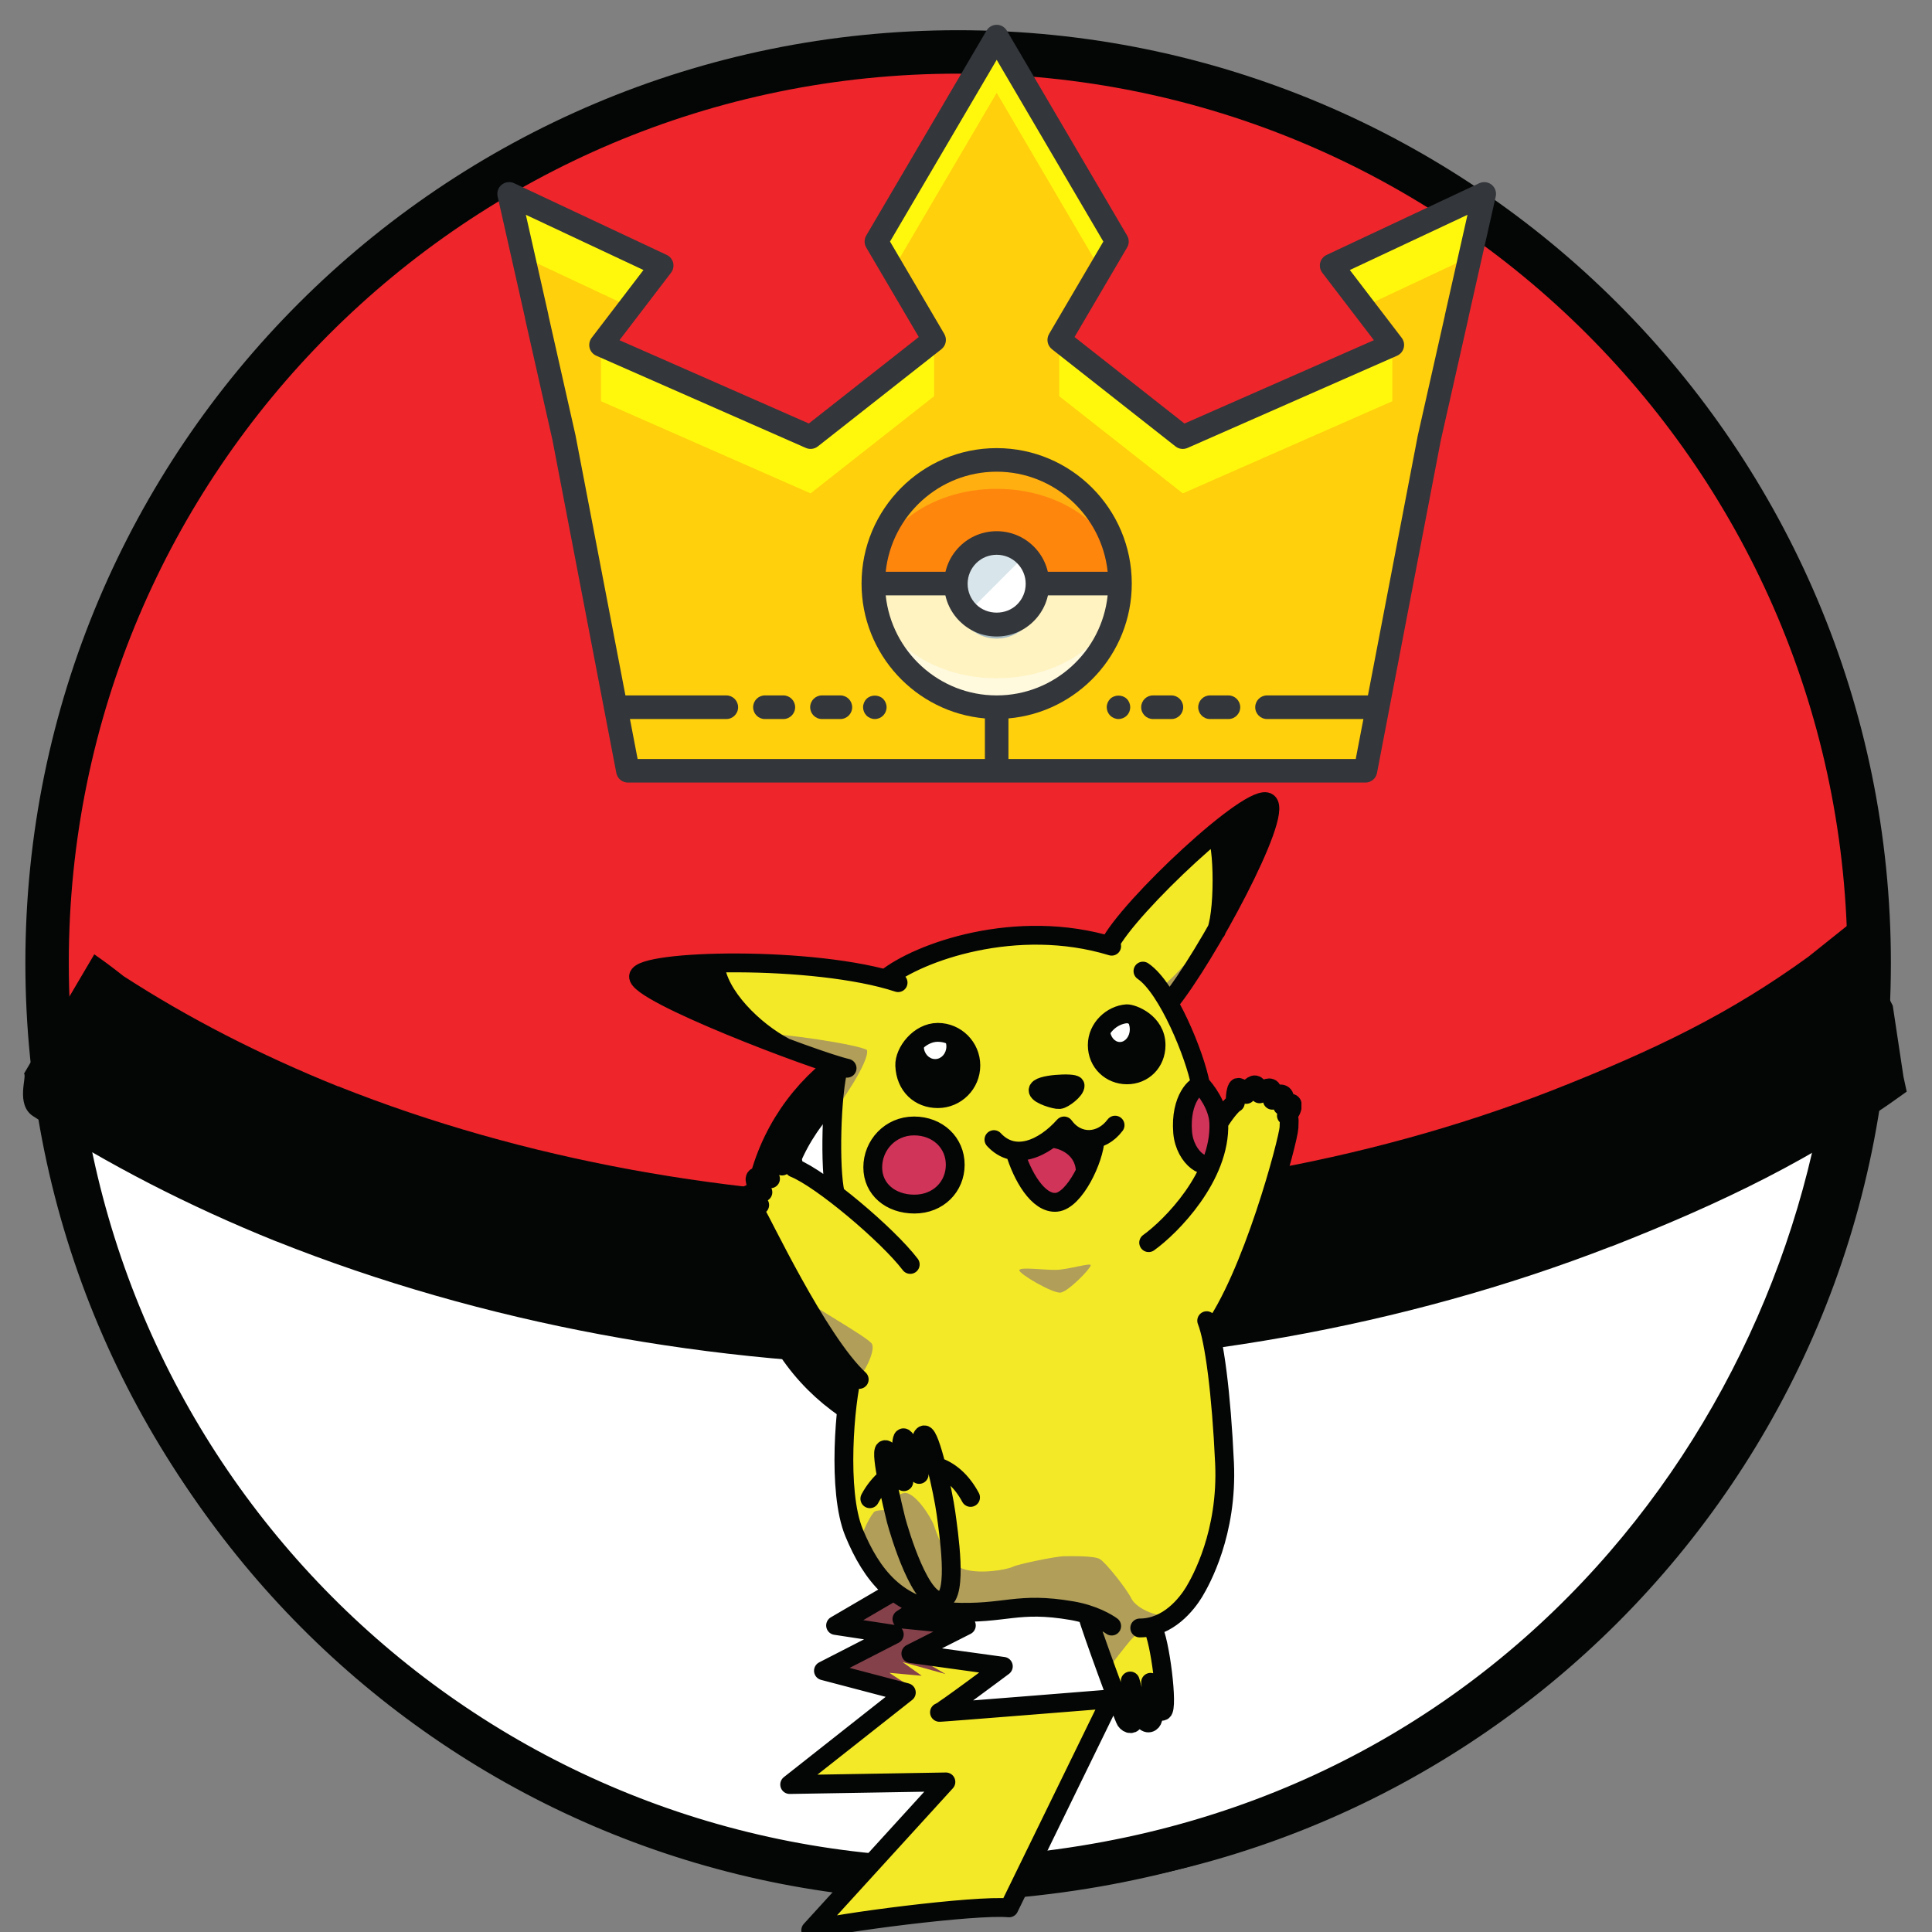 <svg xmlns="http://www.w3.org/2000/svg" width="375" viewBox="0 0 375 375" height="375" version="1.0"><rect x="0" y="0" width="375" height="375" fill="#808080" stroke="none"/><defs><clipPath id="a"><path d="M 4.465 5.73 L 370.055 5.73 L 370.055 369.016 L 4.465 369.016 Z M 4.465 5.73"/></clipPath><clipPath id="b"><path d="M 4.465 150 L 370.055 150 L 370.055 369.016 L 4.465 369.016 Z M 4.465 150"/></clipPath><clipPath id="c"><path d="M 4.465 179 L 370.055 179 L 370.055 266 L 4.465 266 Z M 4.465 179"/></clipPath><clipPath id="d"><path d="M 152 308.434 L 216 308.434 L 216 375 L 152 375 Z M 152 308.434"/></clipPath><clipPath id="e"><path d="M 122.109 153.676 L 252.609 153.676 L 252.609 375 L 122.109 375 Z M 122.109 153.676"/></clipPath><clipPath id="f"><path d="M 96.316 4.895 L 290.566 4.895 L 290.566 151.895 L 96.316 151.895 Z M 96.316 4.895"/></clipPath></defs><path fill="#EE262C" d="M 362.941 186.844 C 362.941 284.551 283.746 363.742 186.043 363.742 C 88.336 363.742 9.141 284.551 9.141 186.844 C 9.141 89.141 88.336 9.945 186.043 9.945 C 283.746 9.945 362.941 89.141 362.941 186.844"/><g clip-path="url(#a)"><path transform="matrix(.843 0 0 -.843 4.464 369.03)" fill="none" d="M 425.079 216.036 C 425.079 100.176 331.17 6.271 215.315 6.271 C 99.454 6.271 5.545 100.176 5.545 216.036 C 5.545 331.891 99.454 425.801 215.315 425.801 C 331.17 425.801 425.079 331.891 425.079 216.036 Z M 425.079 216.036" stroke="#040606" stroke-width="10"/></g><path fill="#FFF" d="M 360.043 198.406 C 343.438 210.43 327.922 218.602 306.871 226.836 C 230.184 256.617 135.836 256.254 59.609 225.883 C 41.328 218.504 25.285 209.84 10.359 199.562 C 16.621 292.688 93.242 364.797 186.602 364.797 C 291.719 360.68 353.715 277.996 360.043 198.375 L 360.043 198.406"/><g clip-path="url(#b)"><path transform="matrix(.843 0 0 -.843 4.464 369.03)" fill="none" d="M 421.643 202.325 C 401.952 188.068 383.554 178.378 358.592 168.613 C 267.656 133.299 155.78 133.73 65.391 169.744 C 43.713 178.493 24.689 188.767 6.99 200.954 C 14.415 90.527 105.272 5.02 215.977 5.02 C 340.624 9.903 414.139 107.948 421.643 202.362 Z M 421.643 202.325" stroke="#040606" stroke-width="10"/></g><g clip-path="url(#c)"><path fill="#040606" d="M 359.25 179.105 L 351.016 185.691 C 335.797 196.727 321.367 203.746 301.008 211.75 C 228.535 239.883 137.617 239.52 65.672 210.859 L 65.605 210.859 C 50.484 204.766 36.516 197.586 24 189.48 C 23.703 189.25 21.332 187.34 18.301 185.23 L 4.66 208.391 C 5.289 208.852 2.949 214.418 6.441 216.656 C 20.836 225.98 36.648 234.117 53.582 240.938 L 53.613 240.938 C 134.059 272.988 231.797 273.352 312.738 241.926 L 312.801 241.926 C 334.445 233.426 352.168 224.895 370.09 211.883 L 369.461 208.98 L 367.387 195.211 L 359.25 179.105"/></g><path fill="#FFF" d="M 226.133 239.223 C 226.133 260.699 208.738 278.094 187.262 278.094 C 165.816 278.094 148.422 260.699 148.422 239.223 C 148.422 217.777 165.816 200.383 187.262 200.383 C 208.738 200.383 226.133 217.777 226.133 239.223"/><path transform="matrix(.843 0 0 -.843 4.464 369.03)" fill="none" d="M 262.853 153.925 C 262.853 128.454 242.227 107.832 216.76 107.832 C 191.33 107.832 170.704 128.454 170.704 153.925 C 170.704 179.355 191.33 199.981 216.76 199.981 C 242.227 199.981 262.853 179.355 262.853 153.925 Z M 262.853 153.925" stroke="#040606" stroke-width="10"/><path fill="#F4E927" d="M 236.34 180.137 C 236.34 180.137 236.535 179.262 236.691 178.363 C 236.848 177.465 237.195 171.891 237.215 170.582 C 237.234 168.438 237.121 166.762 236.965 165.766 C 236.809 164.77 236.477 161.457 235.797 161.672 C 234.98 162.352 228.852 167.754 227.992 168.691 C 227.117 169.629 222.664 174.152 221.883 174.988 C 222.953 173.82 216.672 180.508 215.426 183.18 C 215.211 183.629 215.27 183.414 215.27 183.414 C 215.27 183.414 214.492 183.18 214.277 183.102 C 214.062 183.043 209.141 181.973 208.031 181.836 C 206.922 181.719 200.441 181.484 196.281 181.738 C 192.465 181.992 186.316 183.316 182.895 184.508 C 180.227 185.441 173.242 188.133 171.824 189.867 C 169.625 189.344 161.723 187.879 160.461 187.762 C 159.195 187.645 148.941 186.867 147.773 186.867 C 146.605 186.867 139.602 186.887 138.805 186.926 C 138.922 188.602 139.719 191.02 140.691 192.441 C 141.645 193.867 143.883 197.164 145.73 198.547 C 147.578 199.949 150.285 202.406 152.695 203.246 C 155.109 204.086 161.277 206.523 162.871 206.836 C 162.699 208.023 162.074 211.242 161.977 212.488 C 161.879 213.719 161.492 217.793 161.512 219.375 C 161.551 220.953 161.453 225.613 161.668 227.215 C 161.879 228.832 161.801 230.723 162.172 231.66 C 161.277 230.996 158.535 229.203 158.535 229.203 L 156.199 227.68 L 154.176 226.59 L 153.785 225.32 C 153.785 225.32 153.242 224.211 153.164 224.113 C 153.066 224.016 152.559 223.586 152.559 223.586 L 151.977 224.27 L 151.859 225.262 L 151.82 226.062 L 151.527 226.062 L 150.324 225.848 C 150.324 225.848 149.465 225.906 149.391 225.945 C 149.293 225.984 148.668 226.043 148.668 226.141 C 148.668 226.219 148.609 226.746 148.609 226.746 L 149.195 228.305 L 149.602 228.715 L 148.629 228.578 L 147.094 228.266 L 146.605 228.422 L 146.625 229.301 L 147.133 230.312 L 148.027 231.25 L 147.309 231.387 L 145.945 231.562 L 145.246 231.875 L 145.148 232.402 L 145.984 233.043 L 146.898 233.57 L 147.422 233.824 L 146.16 233.883 L 145.457 234.02 L 144.992 234.352 L 145.516 234.82 L 146.199 235.227 L 146.84 235.559 L 147.461 236.438 L 149.312 240.18 L 153.457 247.844 L 156.355 253.266 L 159.449 258.082 L 162.016 262.023 C 162.016 262.023 163.824 264.344 163.863 264.48 C 163.902 264.598 165.5 266.43 165.5 266.43 L 165.324 267.211 C 165.324 267.211 164.973 268.633 164.875 269.258 C 164.797 269.863 164.02 276.414 164.02 277.098 C 164.02 277.777 163.766 283.551 163.805 284.117 C 163.824 284.664 164.195 290.434 164.234 290.707 C 164.391 292.152 165.07 295.836 165.695 297.301 C 166.062 298.156 168.359 302.934 169.312 304.047 C 170.266 305.16 172.211 308.023 173.418 308.805 C 174.645 309.566 176.98 311.125 179.684 311.926 C 182.895 312.898 185.91 313.25 190.676 312.805 C 195.598 312.336 197.445 311.867 201.34 311.867 C 205.25 311.867 210.074 312.898 211.125 313.426 C 211.242 314.07 212.078 316.391 212.078 316.391 L 213.383 320.059 L 214.59 323.586 L 215.793 326.766 L 217.254 330.723 L 218.402 333.707 L 219.102 334.449 L 219.766 334.547 L 220.152 333.922 L 220.094 330.996 L 219.766 328.246 L 219.414 326.316 L 220.289 329.438 L 221.145 331.914 C 221.184 331.992 221.922 333.668 221.922 333.668 L 222.875 334.391 L 223.441 334.293 L 223.871 333.609 L 223.383 326.609 L 224.023 330.023 L 224.844 331.836 L 225.523 332.188 L 225.895 331.934 L 226.105 330.996 L 226.105 329.027 L 225.641 324.367 L 224.957 319.805 L 224.336 317.445 L 223.656 315.629 L 225.27 315.008 L 228.227 313.211 L 230.426 310.969 L 232.098 308.512 L 233.016 306.602 L 234.027 304.457 L 235.27 301.473 L 236.07 298.82 L 236.926 295 L 237.43 291.527 L 237.762 288.582 L 237.625 281.25 L 237.156 274.641 L 236.555 268.418 L 235.816 262.742 L 235.23 259.625 L 234.961 258.492 L 235.816 257.461 L 237.234 255.078 L 238.578 252.797 L 240.098 249.523 L 241.457 246.578 L 243.191 242.289 L 244.98 237.199 L 246.09 234.234 L 247.18 230.527 L 248.637 225.477 L 249.531 222.125 L 250.059 219.531 L 250.176 218.047 L 250.176 217.055 L 249.902 216.488 L 250.293 215.961 L 250.699 215.16 L 250.855 214.383 L 250.543 213.953 L 249.746 213.973 L 249.281 214.285 L 248.91 214.48 L 249.281 213.504 L 249.262 212.664 L 248.715 212.238 L 247.957 212.391 L 247.43 212.977 L 246.984 213.387 L 247.121 212.336 L 246.926 211.496 L 246.438 211.066 L 245.543 211.203 C 245.543 211.203 245.078 211.613 245.02 211.711 C 244.941 211.809 244.453 212.062 244.453 212.062 L 244.297 211.086 C 244.297 211.086 243.832 210.402 243.734 210.441 C 243.656 210.461 243.25 210.441 243.152 210.5 C 243.055 210.559 242.41 211.398 242.41 211.398 L 241.945 212.062 L 241.887 212.277 L 241.32 211.496 L 240.777 211.086 L 240.309 210.988 L 240.098 211.281 L 239.961 212.199 L 239.844 212.957 C 239.844 212.957 239.961 213.484 239.902 213.699 C 239.844 213.914 239.375 214.168 239.375 214.168 C 239.375 214.168 238.91 214.793 238.754 214.906 C 238.598 215.023 238.055 215.863 237.996 215.961 C 237.918 216.059 237.586 216.605 237.488 216.684 C 237.391 216.742 237.102 217.016 237.102 217.016 L 236.809 217.5 L 236.652 217.578 L 236.34 216.156 L 235.797 214.5 L 234.707 212.336 L 233.285 210.617 L 232.918 210.285 L 232.098 206.602 L 231.086 203.676 L 229.727 200.516 L 228.754 198.039 L 227.801 196.207 L 226.906 194.746 L 227.312 194.023 L 229.629 191.078 L 230.953 188.973 L 232.762 186.145 L 234.551 183.141 L 235.699 181.309 L 236.34 180.137"/><path fill="#040606" d="M 182.02 200.34 C 178.398 200.34 175.5 204.164 175.598 206.777 C 175.754 210.754 178.477 213.211 182.02 213.211 C 185.559 213.211 188.438 210.324 188.438 206.777 C 188.438 203.227 185.559 200.34 182.02 200.34"/><path fill="#040606" d="M 181.746 210.93 C 184.605 210.93 186.922 208.668 186.922 205.84 C 186.922 203.031 184.605 200.75 181.746 200.75 C 178.906 200.75 176.59 203.031 176.59 205.84 C 176.59 208.648 178.906 210.93 181.746 210.93"/><path fill="#FFF" d="M 181.512 205.566 C 182.719 205.566 183.691 204.477 183.691 203.109 C 183.691 201.766 182.719 200.652 181.512 200.652 C 180.305 200.652 179.312 201.766 179.312 203.109 C 179.312 204.477 180.305 205.566 181.512 205.566"/><path fill="#040606" d="M 218.656 196.715 C 219.727 196.656 224.375 198.352 224.375 202.797 C 224.375 206.172 221.883 208.57 218.734 208.57 C 215.562 208.57 212.934 206.172 212.934 202.797 C 212.934 199.445 215.832 196.91 218.656 196.715"/><path fill="#040606" d="M 218.598 196.91 C 215.812 196.91 213.559 199.074 213.559 201.727 C 213.559 204.398 215.812 206.543 218.598 206.543 C 221.398 206.543 223.656 204.398 223.656 201.727 C 223.656 199.074 221.398 196.91 218.598 196.91"/><path fill="#FFF" d="M 217.371 202.254 C 218.422 202.254 219.297 201.141 219.297 199.793 C 219.297 198.43 218.422 197.336 217.371 197.336 C 216.301 197.336 215.445 198.43 215.445 199.793 C 215.445 201.141 216.301 202.254 217.371 202.254"/><path fill="#040606" d="M 208.672 210.617 C 208.594 209.992 201.223 210.305 201.492 211.613 C 201.648 212.449 204.879 213.426 205.617 213.348 C 206.438 213.27 208.75 211.457 208.672 210.617"/><path fill="#D03458" d="M 233.52 210.93 C 233.129 210.715 232.762 210.559 232.41 210.832 C 232.078 211.125 231.223 211.809 230.582 213.172 C 230.094 214.227 229.805 215.219 229.609 216.703 C 229.375 218.281 229.512 220.172 229.785 221.227 C 230.055 222.281 230.465 223.801 232.195 225.301 C 233.055 226.023 233.949 226.16 234.434 225.984 C 235.23 225.672 235.348 225.145 235.484 224.777 C 235.602 224.387 236.711 221.148 236.652 219.277 C 236.594 217.422 236.555 216.645 236.164 215.531 C 235.758 214.402 235.172 213.133 234.609 212.43 C 234.047 211.711 233.52 210.93 233.52 210.93 Z M 177.387 218.477 C 172.738 218.477 169.371 222.242 169.371 226.512 C 169.371 230.762 172.816 233.648 177.465 233.648 C 182.094 233.648 185.383 230.273 185.383 226.004 C 185.383 221.754 182.02 218.477 177.387 218.477"/><path fill="#6A2831" d="M 212.605 220.953 C 211.34 221.168 209.859 221.148 208.945 220.582 C 208.051 220.016 207 218.965 206.609 218.535 C 205.406 219.688 204.684 220.367 204.062 220.836 C 205.426 221.012 205.715 221.207 207.078 221.637 C 208.828 222.805 210.695 224.172 210.656 227.523 C 211.457 225.828 212.059 224.387 212.215 223.469 C 212.352 222.531 212.605 220.953 212.605 220.953"/><path fill="#D03458" d="M 204.004 220.895 C 202.602 221.91 199.859 223.781 197 223.352 C 198.129 227.875 201.379 233.609 204.898 233.355 C 208.227 233.121 210.465 227.836 210.773 227.156 C 210.387 225.262 209.781 223.352 208.207 222.359 C 206.629 221.363 205.113 220.914 204.004 220.895"/><path fill="#B09E59" d="M 168.262 203.793 C 166.707 202.797 151.859 200.457 146.957 200.633 C 148.883 201.57 150.383 202.195 151.18 202.621 C 151.977 203.051 162.25 206.66 162.988 206.973 C 162.133 208.961 161.648 214.598 161.57 215.961 C 162.871 214.715 168.941 205.781 168.262 203.793"/><path fill="#040606" d="M 138.805 186.926 C 136.449 186.73 124.133 187.664 123.941 189.539 C 123.785 191.137 134.156 196.363 151.918 202.875 C 147.035 200.75 138.668 192.695 138.805 186.926"/><path fill="#B09E59" d="M 225.074 191.82 C 225.074 191.82 225.836 192.637 225.895 192.871 C 225.949 193.125 226.809 194.316 226.809 194.316 L 227.43 194.062 L 230.094 190.336 L 233.988 184.078 L 235.914 180.918 L 236.34 179.98 L 236.477 179.164 C 234.047 182.398 228.539 189.461 225.074 191.82"/><path fill="#040606" d="M 236.34 179.98 C 238.812 175.516 248.812 157.77 246.07 155.664 C 244.453 154.418 237.023 160.676 235.797 161.672 C 237.332 161.809 237.898 174.211 236.34 179.98"/><path fill="#B09E59" d="M 166.84 299.582 C 167.152 297.672 169.117 293.75 169.801 293.379 C 170.48 293.008 172.836 293.066 173.594 293.262 C 173.516 292.328 173.516 290.105 175.5 289.793 C 177.484 289.48 180.637 294.316 181.258 296.051 C 181.883 297.785 183.672 303.305 186.824 304.477 C 189.996 305.664 195.422 304.672 196.551 304.125 C 197.66 303.559 205.152 302.059 206.516 302.059 C 207.875 302.059 212.391 301.941 213.5 302.625 C 214.629 303.305 218.656 308.336 219.629 310.324 C 220.621 312.297 225.211 314.285 227.938 313.484 C 227.117 314.031 226.867 314.285 226.867 314.285 L 225.855 314.812 C 225.855 314.812 225.133 315.242 224.551 315.434 C 223.461 315.805 221.457 315.961 221.457 315.961 L 222.039 316.02 C 222.039 316.02 220.309 317.445 219.766 318.008 C 219.199 318.574 215.23 323.527 215.055 324.211 C 214.859 324.895 214.742 323.84 214.742 323.84 L 213.75 321.461 L 212.078 316.391 L 211.281 314.168 L 211.164 313.426 L 209.551 312.898 C 209.551 312.898 207.777 312.336 205.465 312.082 C 202.816 311.809 197.176 311.926 194.316 312.355 C 191.473 312.805 187.445 313.035 184.41 312.859 C 181.57 312.688 178.633 311.711 176.824 311.008 C 175.07 310.305 172.875 308.395 171.57 307.09 C 170.266 305.781 167.949 302.43 166.84 299.582 Z M 166.531 267.445 C 167.777 266.586 169.934 262.18 169.254 260.871 C 168.574 259.566 156.742 253.109 155.578 251.629 C 154.391 250.145 158.359 256.465 158.785 257.031 C 159.215 257.594 162.93 263.484 163.496 264.031 C 164.059 264.598 166.531 267.445 166.531 267.445 Z M 211.707 245.602 C 211.844 245.016 207.371 246.422 205.035 246.48 C 202.68 246.539 197.973 245.855 197.855 246.539 C 197.719 247.223 204.414 251.141 205.891 250.887 C 207.371 250.633 211.535 246.422 211.707 245.602"/><g clip-path="url(#d)"><path fill="#F4E927" d="M 173.145 308.98 L 161.879 315.551 L 173.281 317.289 L 159.527 324.367 L 175.617 328.578 L 152.969 346.461 L 183.301 345.953 L 157.055 374.738 C 161.512 373.371 189.004 369.785 195.559 370.391 L 215.367 329.828 C 215.367 329.828 181.434 332.559 182.059 332.441 C 182.68 332.305 194.449 323.508 194.449 323.508 L 176.492 321.012 L 187.27 315.551 L 174.762 314.324 L 178.438 311.926 L 173.145 308.98"/></g><path fill="#85414A" d="M 173.457 308.883 C 172.211 309.723 162.562 315.414 162.562 315.414 L 173.281 317.289 L 159.836 324.27 L 170.984 327.176 C 170.984 327.176 177.016 327.098 176.688 327.176 C 176.355 327.254 172.641 324.699 172.641 324.699 L 178.906 325.266 L 175.188 322.613 L 183.535 324.934 L 179.312 322.457 L 185.598 322.203 L 176.844 320.973 L 187.078 315.414 L 175.266 314.266 L 178.906 311.867 L 177.426 311.281 L 175.598 310.211 L 174.703 309.723 L 173.457 308.883"/><g clip-path="url(#e)"><path stroke-linecap="round" transform="matrix(.498 0 0 -.499 122.11 376.479)" fill="none" stroke-linejoin="round" d="M 145.859 106.302 L 109.807 111.263 L 131.444 122.202 L 106.325 124.698 L 113.713 129.463 M 187.855 93.642 C 187.855 93.642 119.728 88.172 120.975 88.407 C 122.23 88.642 145.859 106.302 145.859 106.302 M 148.086 12.352 L 187.855 93.642 M 70.783 3.643 C 79.724 6.381 134.879 13.604 148.086 12.352 M 103.086 135.402 L 80.469 122.202 L 103.361 118.72 L 75.74 104.581 L 108.05 96.107 L 62.58 60.325 L 123.477 61.342 L 70.783 3.643 M 122.151 132.084 C 128.284 134.072 124.457 158.759 123.477 166.028 C 122.308 174.502 117.344 196.536 115.038 196.34 C 112.693 196.184 113.046 181.927 113.046 180.949 C 112.191 183.758 108.396 195.362 106.913 195.206 C 105.392 195.049 106.56 180.793 107.07 178.132 C 105.902 180.128 101.604 191.38 99.612 190.558 C 97.62 189.736 102.929 167.71 104.059 163.211 C 105.235 158.759 113.87 129.385 122.151 132.084 M 119.885 184.032 C 124.88 182.436 129.57 178.563 133.084 172.006 M 93.824 171.497 C 95.55 174.737 97.816 177.475 100.349 179.619 M 223.083 332.278 C 221.17 332.826 214.684 327.083 215.743 313.992 C 216.605 303.718 225.742 298.022 227.538 303.64 M 111.054 316.496 C 101.722 316.496 94.961 308.953 94.961 300.4 C 94.961 291.887 101.918 286.105 111.211 286.105 C 120.504 286.105 127.108 292.865 127.108 301.418 C 127.108 309.931 120.355 316.496 111.054 316.496 M 164.414 311.691 C 169.378 311.535 177.503 307.865 177.809 298.914 M 150.313 306.731 C 153.129 297.122 159.411 286.144 166.563 286.809 C 173.668 287.474 181.291 303.53 181.644 311.457 M 142.189 311.183 C 150.156 302.552 161.559 307.552 169.535 316.496 C 174.844 309.188 184.099 309.696 189.416 316.809 M 173.825 332.239 C 173.707 333.491 158.909 332.865 159.411 330.244 C 159.763 328.569 166.21 326.613 167.692 326.77 C 169.378 326.926 174.021 330.557 173.825 332.239 M 193.949 360.126 C 196.058 360.243 205.391 356.847 205.391 347.943 C 205.391 341.183 200.387 336.378 194.066 336.378 C 187.737 336.378 182.459 341.183 182.459 347.943 C 182.459 354.657 188.239 359.735 193.949 360.126 M 120.316 352.904 C 113.046 352.904 107.227 345.244 107.423 340.009 C 107.737 332.082 113.203 327.122 120.316 327.122 C 127.421 327.122 133.201 332.904 133.201 340.009 C 133.201 347.121 127.421 352.904 120.316 352.904 M 228.008 430.164 C 231.483 431.495 232.345 401.495 228.871 392.356 M 60.666 347.161 C 48.754 353.373 34.339 367.356 33.516 379.461 M 210.433 364.304 C 224.84 381.925 254.924 437.59 248.987 442.316 C 243.011 447.042 194.333 401.495 187.149 386.808 M 202.497 271.105 C 211.21 277.318 230.588 296.887 229.843 317.552 C 229.608 324.5 224.613 330.713 222.66 332.748 C 220.668 343.647 209.963 370.243 200.27 376.73 M 226.605 236.027 C 242.776 257.435 256.955 311.105 257.19 315.831 C 257.425 320.557 257.19 319.54 256.171 320.557 C 257.692 321.026 258.908 324.031 258.437 325.009 C 257.927 326.026 255.433 325.009 254.688 324.266 C 254.963 325.752 256.171 327.982 254.688 328.765 C 253.206 329.5 251.716 327.748 250.704 326.496 C 250.979 328.256 251.214 330.713 249.959 331.222 C 248.712 331.73 246.25 329.97 245.74 328.992 C 245.505 330.244 245.238 332.239 244.023 332.474 C 242.776 332.708 240.784 330.244 240.548 328.765 C 240.039 329.97 238.047 331.73 237.302 331.496 C 236.564 331.222 236.055 327.513 236.29 325.518 C 234.808 324.774 231.561 320.557 229.843 317.552 M 199.023 121.224 C 210.198 121.224 217.421 130.676 220.158 135.128 C 222.887 139.62 233.318 158.25 232.071 185.362 C 230.824 212.436 228.087 233.328 225.114 240.753 M 178.632 126.185 C 179.879 121.224 192.576 86.694 193.557 85.168 C 194.568 83.681 196.521 83.446 196.795 85.442 C 197.031 87.429 196.286 97.625 195.313 100.598 C 197.266 93.368 199.532 86.42 201.015 84.933 C 202.497 83.446 204.261 84.698 204.261 86.694 C 204.261 88.642 203.752 97.124 203.242 100.089 C 204.489 92.625 205.744 87.899 207.971 88.916 C 210.198 89.894 206.991 116.498 203.987 121.459 M 87.111 220.284 C 84.139 209.11 80.978 174.384 87.692 158.25 C 94.373 142.123 104.568 128.446 125.704 127.437 C 146.839 126.458 151.058 131.654 172.696 127.937 C 180.977 126.498 186.365 123.211 188.083 121.967 M 109.572 262.631 C 100.859 274.07 74.924 295.948 64.298 300.166 C 64.062 302.67 62.58 306.378 61.09 306.144 C 59.608 305.87 59.608 302.161 59.608 300.909 C 57.851 301.418 54.142 302.161 53.397 301.144 C 52.62 300.166 54.142 296.926 55.114 295.948 C 53.122 295.948 49.648 297.67 49.138 296.183 C 48.675 294.696 50.667 291.457 52.15 290.714 C 49.883 290.479 46.174 290.479 46.174 289.227 C 46.174 287.983 49.138 286.261 50.895 285.753 C 49.413 285.244 45.664 285.987 46.174 284.501 C 46.683 283.022 48.401 283.523 49.648 282.279 C 50.895 281.027 73.512 232.827 89.691 217.905 M 81.716 339.539 C 78.751 328.874 78.085 299.931 80.351 290.244 M 104.843 372.239 C 72.265 382.943 4.687 381.182 3.676 374.735 C 2.695 368.256 72.775 341.691 84.962 338.952 M 188.083 386.417 C 151.019 397.708 112.772 384.148 99.847 373.686" stroke="#040606" stroke-width="7.33" stroke-miterlimit="2.613"/></g><path fill="#FFF80D" d="M 282.715 61.473 L 288.094 37.641 L 258.469 51.547 L 270.254 66.953 L 229.582 84.852 L 205.59 65.98 L 216.801 46.883 L 193.457 7.098 L 170.102 46.883 L 181.316 65.98 L 157.328 84.844 L 116.656 66.953 L 128.441 51.547 L 98.809 37.641 L 104.191 61.473 L 104.168 61.457 L 109.48 84.977 L 121.875 149.602 L 265.031 149.602 L 277.414 85.031 L 282.734 61.457 Z M 282.715 61.473"/><path fill="#FFD00B" d="M 285.336 49.848 L 264.605 59.582 L 270.254 66.953 L 270.254 77.875 L 229.582 95.762 L 205.59 76.898 L 205.59 65.98 L 213.598 52.344 L 193.457 18.016 L 173.305 52.344 L 181.316 65.98 L 181.316 76.898 L 157.328 95.762 L 116.656 77.875 L 116.656 66.953 L 122.297 59.582 L 101.566 49.848 L 104.191 61.473 L 104.168 61.457 L 109.48 84.977 L 121.875 149.602 L 265.031 149.602 L 277.414 85.031 L 282.734 61.457 L 282.715 61.473 Z M 285.336 49.848"/><path fill="#FFAF10" d="M 217.395 113.273 C 217.395 126.523 206.672 137.27 193.457 137.27 C 180.23 137.27 169.508 126.523 169.508 113.273 C 169.508 100.016 180.23 89.27 193.457 89.27 C 206.672 89.27 217.395 100.016 217.395 113.273 Z M 217.395 113.273"/><path fill="#FF860D" d="M 217.395 113.273 C 217.395 123.422 206.672 131.652 193.457 131.652 C 180.23 131.652 169.508 123.422 169.508 113.273 C 169.508 103.121 180.23 94.883 193.457 94.883 C 206.672 94.883 217.395 103.121 217.395 113.273 Z M 217.395 113.273"/><path fill="#FFF9DE" d="M 169.508 113.273 C 169.508 126.523 180.23 137.27 193.449 137.27 C 206.672 137.27 217.395 126.523 217.395 113.273 Z M 169.508 113.273"/><path fill="#FFF3C2" d="M 193.449 131.652 C 206.672 131.652 217.395 123.422 217.395 113.273 L 169.508 113.273 C 169.508 123.422 180.23 131.652 193.449 131.652 Z M 193.449 131.652"/><g clip-path="url(#f)"><path fill="#33363A" d="M 289.527 35.852 C 288.852 35.309 287.914 35.199 287.129 35.562 L 257.504 49.477 C 256.871 49.766 256.41 50.332 256.246 51 C 256.09 51.68 256.234 52.387 256.656 52.938 L 266.672 66.031 L 229.906 82.207 L 208.566 65.414 L 218.77 48.039 C 219.191 47.324 219.191 46.438 218.77 45.723 L 195.426 5.938 C 195.008 5.242 194.266 4.812 193.457 4.812 C 192.645 4.812 191.895 5.242 191.488 5.938 L 168.133 45.723 C 167.719 46.438 167.719 47.324 168.133 48.039 L 178.336 65.414 L 156.996 82.199 L 120.238 66.031 L 130.246 52.938 C 130.672 52.387 130.82 51.68 130.656 51 C 130.492 50.332 130.031 49.766 129.406 49.477 L 99.785 35.562 C 98.988 35.191 98.059 35.309 97.383 35.852 C 96.699 36.406 96.395 37.289 96.59 38.141 L 101.895 61.668 C 101.902 61.766 101.918 61.867 101.938 61.965 L 107.234 85.418 L 119.629 150.043 C 119.836 151.113 120.781 151.895 121.875 151.895 L 265.039 151.895 C 266.129 151.895 267.066 151.113 267.273 150.043 L 279.645 85.535 L 284.965 61.965 C 284.988 61.867 285.004 61.766 285.016 61.668 L 290.32 38.141 C 290.516 37.289 290.203 36.406 289.527 35.852 Z M 214.996 115.559 C 213.852 126.461 204.621 134.98 193.449 134.98 C 182.281 134.98 173.059 126.461 171.914 115.559 Z M 171.914 110.977 C 173.059 100.082 182.281 91.555 193.457 91.555 C 204.621 91.555 213.852 100.082 214.996 110.977 Z M 280.492 60.969 C 280.469 61.07 280.453 61.168 280.441 61.266 L 275.18 84.598 L 263.148 147.316 L 195.738 147.316 L 195.738 139.445 C 209.125 138.281 219.676 126.992 219.676 113.273 C 219.676 98.77 207.914 86.98 193.449 86.98 C 178.988 86.98 167.227 98.77 167.227 113.273 C 167.227 127 177.777 138.281 191.168 139.445 L 191.168 147.316 L 123.762 147.316 L 111.703 84.48 L 106.465 61.273 C 106.457 61.168 106.441 61.07 106.418 60.969 L 102.066 41.691 L 124.898 52.41 L 114.844 65.562 C 114.422 66.121 114.273 66.844 114.441 67.52 C 114.621 68.207 115.098 68.766 115.742 69.047 L 156.418 86.945 C 157.18 87.281 158.082 87.168 158.742 86.648 L 182.727 67.781 C 183.625 67.074 183.863 65.809 183.285 64.816 L 172.754 46.883 L 193.457 11.609 L 214.156 46.883 L 203.629 64.816 C 203.047 65.809 203.285 67.074 204.184 67.781 L 228.168 86.652 C 228.832 87.176 229.723 87.281 230.496 86.945 L 271.168 69.047 C 271.805 68.766 272.281 68.207 272.461 67.527 C 272.637 66.844 272.488 66.121 272.059 65.562 L 262.004 52.41 L 284.84 41.691 Z M 280.492 60.969"/></g><path fill="#33363A" d="M 163.117 139.562 L 159.535 139.562 C 158.273 139.562 157.254 138.535 157.254 137.27 C 157.254 136.012 158.273 134.98 159.535 134.98 L 163.117 134.98 C 164.383 134.98 165.406 136.012 165.406 137.27 C 165.406 138.535 164.383 139.562 163.117 139.562 Z M 163.117 139.562"/><path fill="#33363A" d="M 152.055 139.562 L 148.465 139.562 C 147.203 139.562 146.184 138.535 146.184 137.27 C 146.184 136.012 147.203 134.98 148.465 134.98 L 152.055 134.98 C 153.309 134.98 154.336 136.012 154.336 137.27 C 154.336 138.535 153.309 139.562 152.055 139.562 Z M 152.055 139.562"/><path fill="#33363A" d="M 140.984 139.562 L 120.469 139.562 C 119.207 139.562 118.18 138.535 118.18 137.27 C 118.18 136.012 119.207 134.98 120.469 134.98 L 140.984 134.98 C 142.238 134.98 143.266 136.012 143.266 137.27 C 143.266 138.535 142.238 139.562 140.984 139.562 Z M 140.984 139.562"/><path fill="#33363A" d="M 169.805 139.562 C 169.211 139.562 168.617 139.316 168.191 138.891 C 167.77 138.469 167.523 137.871 167.523 137.277 C 167.523 136.664 167.77 136.086 168.191 135.652 C 169.047 134.805 170.562 134.805 171.418 135.652 C 171.84 136.086 172.086 136.68 172.086 137.277 C 172.086 137.871 171.84 138.461 171.418 138.891 C 170.992 139.316 170.414 139.562 169.805 139.562 Z M 169.805 139.562"/><path fill="#33363A" d="M 227.375 139.562 L 223.785 139.562 C 222.531 139.562 221.504 138.535 221.504 137.27 C 221.504 136.012 222.531 134.98 223.785 134.98 L 227.375 134.98 C 228.629 134.98 229.656 136.012 229.656 137.27 C 229.656 138.535 228.637 139.562 227.375 139.562 Z M 227.375 139.562"/><path fill="#33363A" d="M 238.445 139.562 L 234.855 139.562 C 233.594 139.562 232.574 138.535 232.574 137.27 C 232.574 136.012 233.594 134.98 234.855 134.98 L 238.445 134.98 C 239.699 134.98 240.727 136.012 240.727 137.27 C 240.727 138.535 239.699 139.562 238.445 139.562 Z M 238.445 139.562"/><path fill="#33363A" d="M 266.441 139.562 L 245.926 139.562 C 244.664 139.562 243.637 138.535 243.637 137.27 C 243.637 136.012 244.664 134.98 245.926 134.98 L 266.441 134.98 C 267.695 134.98 268.723 136.012 268.723 137.27 C 268.723 138.535 267.695 139.562 266.441 139.562 Z M 266.441 139.562"/><path fill="#33363A" d="M 217.098 139.562 C 216.504 139.562 215.918 139.316 215.484 138.891 C 215.062 138.469 214.816 137.871 214.816 137.277 C 214.816 136.664 215.062 136.086 215.484 135.652 C 216.34 134.805 217.863 134.805 218.711 135.652 C 219.141 136.086 219.379 136.68 219.379 137.277 C 219.379 137.871 219.141 138.461 218.711 138.891 C 218.285 139.316 217.691 139.562 217.098 139.562 Z M 217.098 139.562"/><path fill="#A7BBC1" d="M 201.367 116.02 C 201.367 120.398 197.824 123.953 193.457 123.953 C 189.078 123.953 185.535 120.398 185.535 116.02 C 185.535 111.641 189.078 108.09 193.457 108.09 C 197.824 108.09 201.367 111.641 201.367 116.02 Z M 201.367 116.02"/><path fill="#FFF" d="M 201.367 113.316 C 201.367 117.703 197.824 121.258 193.457 121.258 C 189.078 121.258 185.535 117.703 185.535 113.316 C 185.535 108.938 189.078 105.387 193.457 105.387 C 197.824 105.387 201.367 108.938 201.367 113.316 Z M 201.367 113.316"/><path fill="#D8E5EA" d="M 187.852 118.934 C 184.762 115.836 184.762 110.809 187.852 107.707 C 190.945 104.609 195.961 104.609 199.051 107.707"/><path fill="#33363A" d="M 193.457 123.543 C 190.727 123.543 188.164 122.477 186.242 120.547 C 184.316 118.621 183.254 116.051 183.254 113.316 C 183.254 110.59 184.316 108.023 186.242 106.094 C 190.215 102.109 196.688 102.109 200.664 106.094 C 202.594 108.023 203.648 110.59 203.648 113.324 C 203.648 116.051 202.586 118.621 200.664 120.547 C 198.738 122.477 196.176 123.543 193.457 123.543 Z M 193.457 107.68 C 192.008 107.68 190.566 108.223 189.465 109.324 C 188.402 110.391 187.816 111.812 187.816 113.316 C 187.816 114.828 188.402 116.242 189.465 117.309 C 191.598 119.445 195.312 119.445 197.438 117.309 C 198.5 116.242 199.086 114.828 199.086 113.316 C 199.086 111.812 198.5 110.391 197.438 109.332 L 197.438 109.324 C 196.34 108.223 194.898 107.68 193.457 107.68 Z M 193.457 107.68"/></svg>